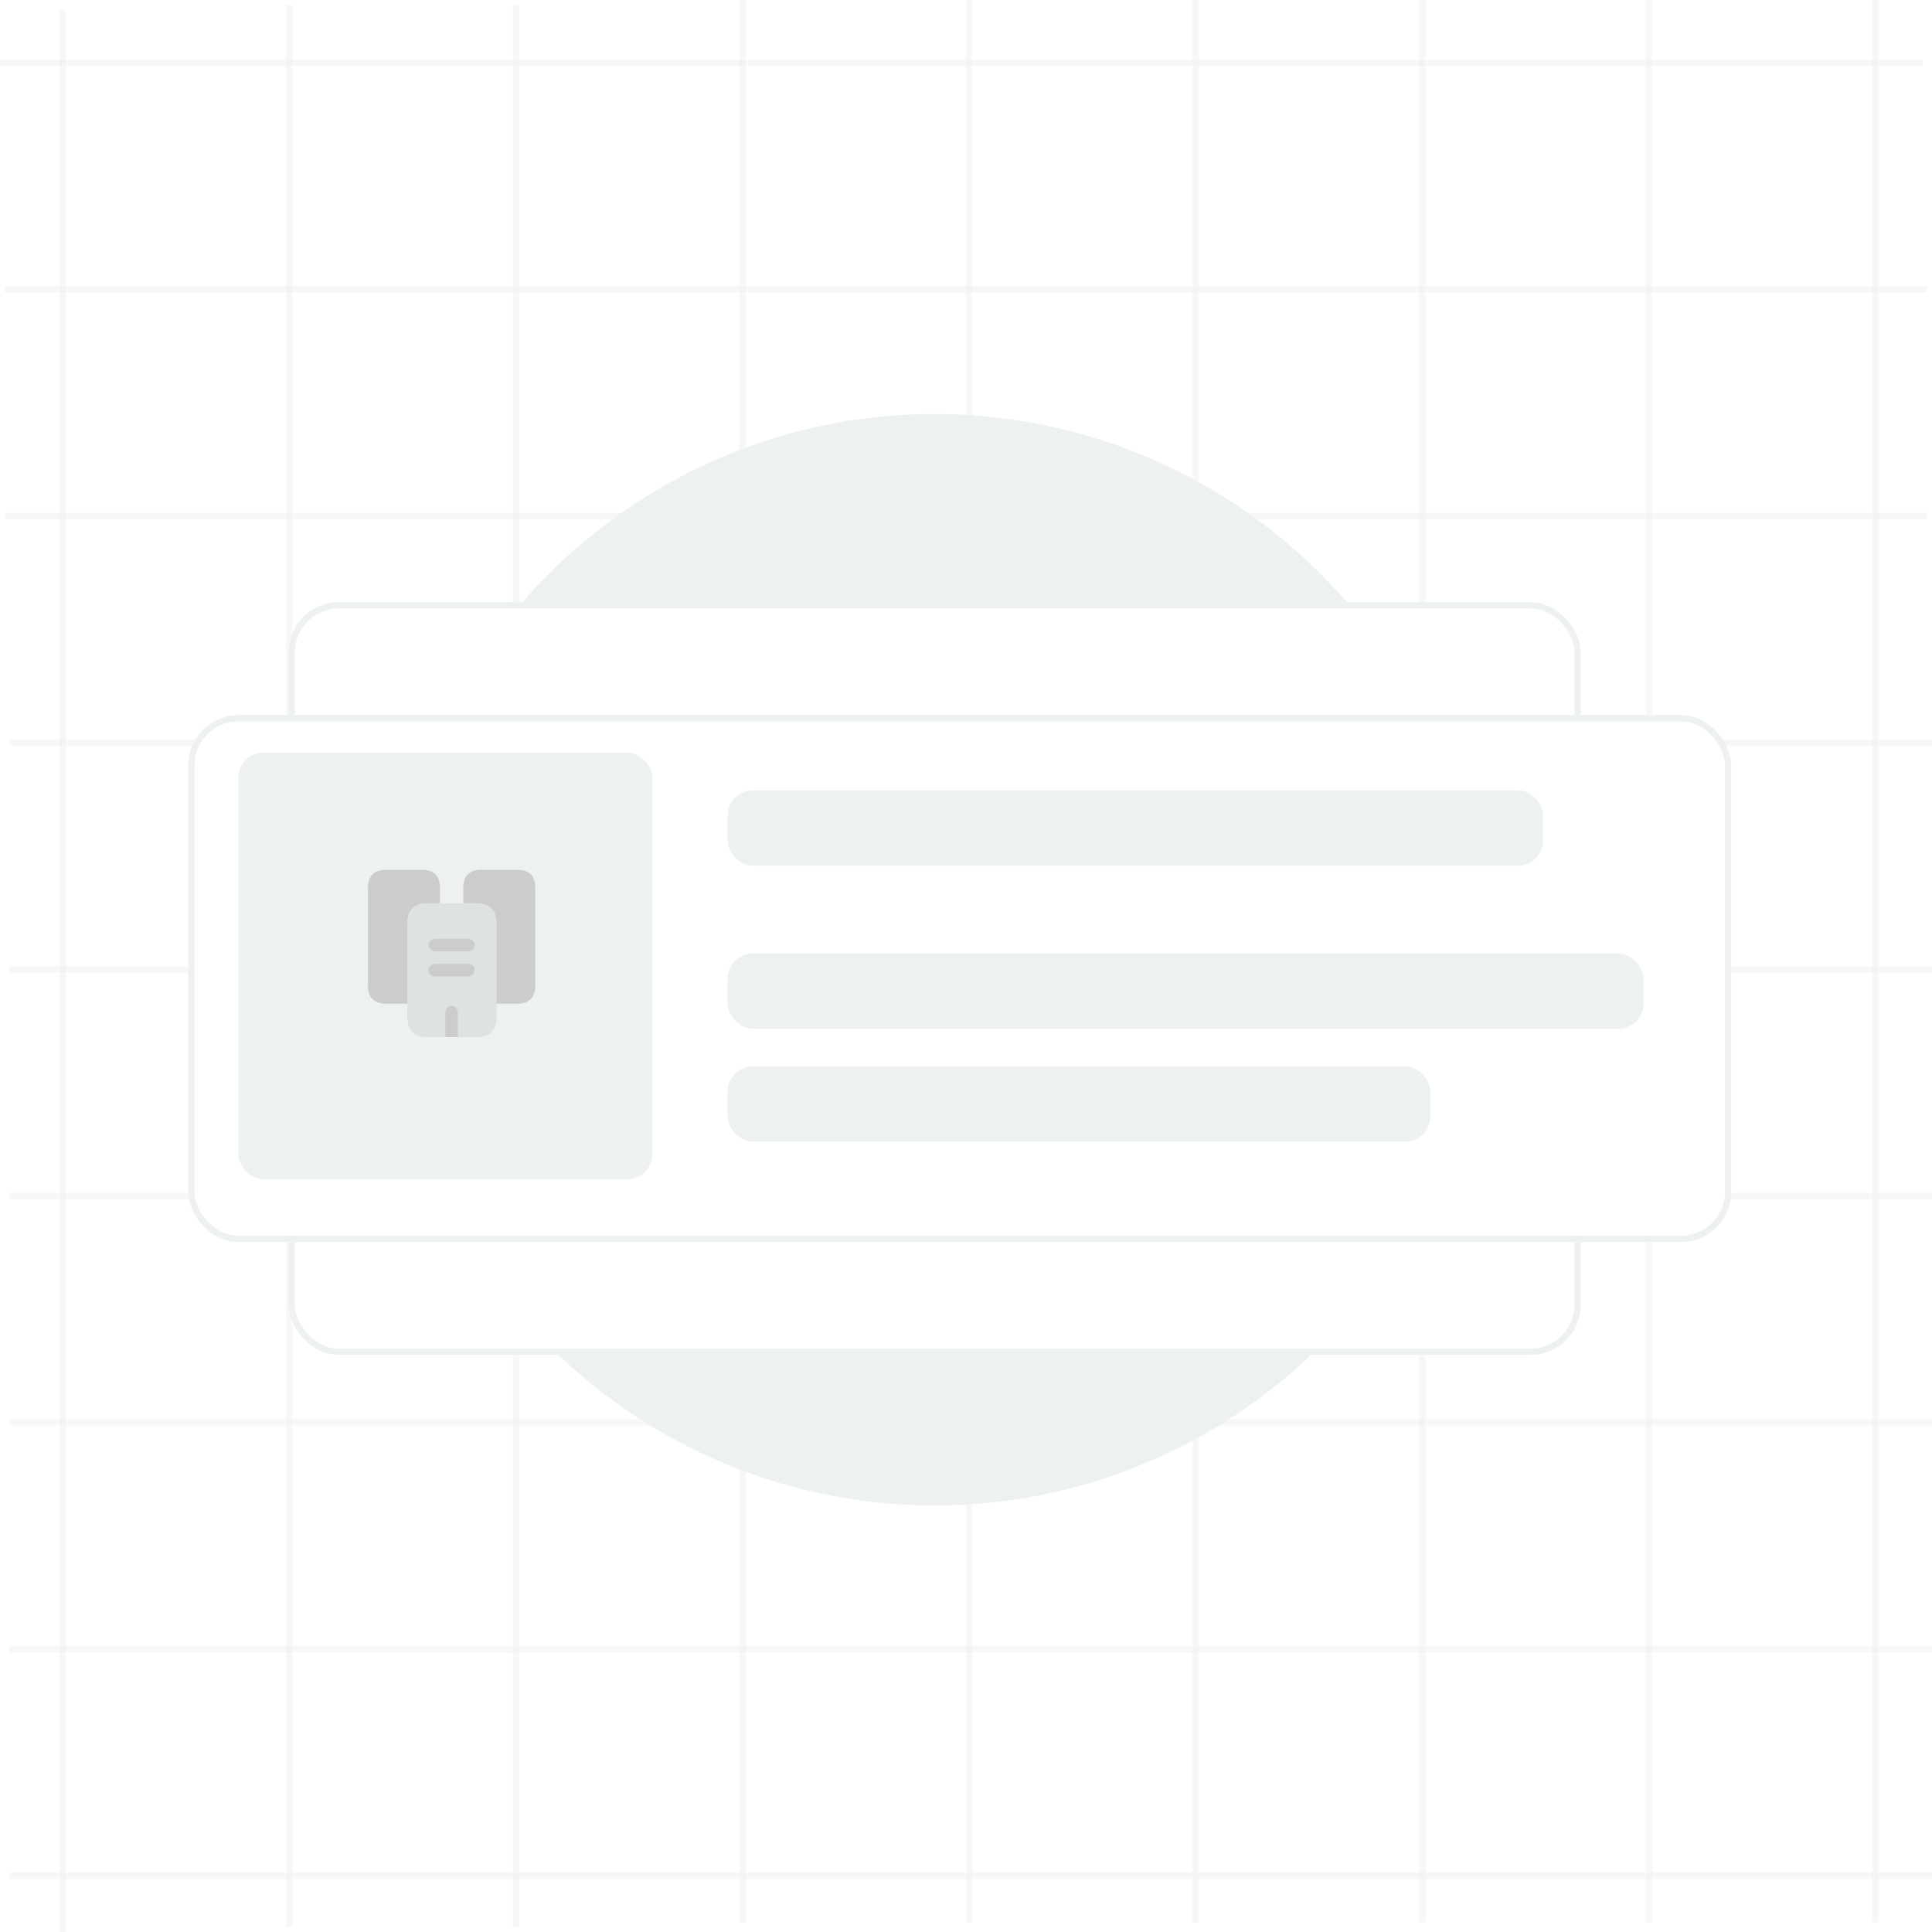 <svg width="254" height="254" viewBox="0 0 154 154" fill="none" xmlns="http://www.w3.org/2000/svg">
<line x1="23.06" y1="0.386" x2="23.06" y2="153.615" stroke="#F1F1F1" stroke-opacity="0.56" stroke-width="0.5"/>
<line x1="41.124" y1="0.386" x2="41.124" y2="153.615" stroke="#F1F1F1" stroke-opacity="0.56" stroke-width="0.5"/>
<line x1="4.996" y1="0.771" x2="4.996" y2="154" stroke="#F1F1F1" stroke-opacity="0.56" stroke-width="0.5"/>
<line x1="59.188" y1="1.13338e-08" x2="59.188" y2="153.229" stroke="#F1F1F1" stroke-opacity="0.56" stroke-width="0.5"/>
<line x1="77.252" y1="1.13338e-08" x2="77.252" y2="153.229" stroke="#F1F1F1" stroke-opacity="0.56" stroke-width="0.5"/>
<line x1="95.315" y1="1.13338e-08" x2="95.315" y2="153.229" stroke="#F1F1F1" stroke-opacity="0.56" stroke-width="0.5"/>
<line x1="113.379" y1="1.13338e-08" x2="113.379" y2="153.229" stroke="#F1F1F1" stroke-opacity="0.56" stroke-width="0.5"/>
<line x1="131.442" y1="1.13338e-08" x2="131.442" y2="153.229" stroke="#F1F1F1" stroke-opacity="0.56" stroke-width="0.5"/>
<line x1="149.507" y1="1.13338e-08" x2="149.507" y2="153.229" stroke="#F1F1F1" stroke-opacity="0.56" stroke-width="0.5"/>
<line x1="153.614" y1="23.067" x2="0.385" y2="23.067" stroke="#F1F1F1" stroke-opacity="0.56" stroke-width="0.5"/>
<line x1="153.614" y1="41.132" x2="0.385" y2="41.132" stroke="#F1F1F1" stroke-opacity="0.56" stroke-width="0.5"/>
<line x1="153.229" y1="5.004" x2="9.15499e-05" y2="5.004" stroke="#F1F1F1" stroke-opacity="0.56" stroke-width="0.5"/>
<line x1="154" y1="59.195" x2="0.771" y2="59.195" stroke="#F1F1F1" stroke-opacity="0.56" stroke-width="0.5"/>
<line x1="154" y1="77.259" x2="0.771" y2="77.259" stroke="#F1F1F1" stroke-opacity="0.56" stroke-width="0.5"/>
<line x1="154" y1="95.323" x2="0.771" y2="95.323" stroke="#F1F1F1" stroke-opacity="0.56" stroke-width="0.5"/>
<line x1="154" y1="113.386" x2="0.771" y2="113.386" stroke="#F1F1F1" stroke-opacity="0.56" stroke-width="0.5"/>
<line x1="154" y1="131.45" x2="0.771" y2="131.45" stroke="#F1F1F1" stroke-opacity="0.56" stroke-width="0.5"/>
<line x1="154" y1="149.514" x2="0.771" y2="149.514" stroke="#F1F1F1" stroke-opacity="0.56" stroke-width="0.5"/>
<circle cx="74.5" cy="76.5" r="43.5" fill="#EDF1F1"/>
<g filter="url(#filter0_d_1853_1954)">
<rect x="23" y="47" width="103" height="60" rx="4" fill="white"/>
<rect x="23.25" y="47.25" width="102.5" height="59.5" rx="3.75" stroke="#EDF1F1" stroke-width="0.5"/>
</g>
<g filter="url(#filter1_d_1853_1954)">
<rect x="15" y="56" width="123" height="42" rx="4" fill="white"/>
<rect x="15.25" y="56.25" width="122.5" height="41.5" rx="3.75" stroke="#EDF1F1" stroke-width="0.5"/>
</g>
<rect x="19" y="60" width="33" height="34" rx="2" fill="#EDF1F1"/>
<rect x="58" y="63" width="65" height="6" rx="2" fill="#EDF1F1"/>
<rect x="58" y="76" width="73" height="6" rx="2" fill="#EDF1F1"/>
<rect x="58" y="85" width="56" height="6" rx="2" fill="#EDF1F1"/>
<path d="M35.066 70.766V72H34.08C33.006 72 32.466 72.54 32.466 73.613V80H30.766C29.813 80 29.333 79.52 29.333 78.566V70.766C29.333 69.813 29.813 69.333 30.766 69.333H33.633C34.586 69.333 35.066 69.813 35.066 70.766Z" fill="#CCCCCC"/>
<path opacity="0.4" d="M39.58 73.613V81.053C39.58 82.127 39.047 82.667 37.974 82.667H34.08C33.007 82.667 32.467 82.127 32.467 81.053V73.613C32.467 72.54 33.007 72 34.08 72H37.974C39.047 72 39.58 72.54 39.58 73.613Z" fill="#CCCCCC"/>
<path d="M42.667 70.766V78.566C42.667 79.52 42.187 80 41.234 80H39.58V73.613C39.58 72.54 39.047 72 37.974 72H36.934V70.766C36.934 69.813 37.414 69.333 38.367 69.333H41.234C42.187 69.333 42.667 69.813 42.667 70.766Z" fill="#CCCCCC"/>
<path d="M37.334 75.833H34.667C34.394 75.833 34.167 75.606 34.167 75.333C34.167 75.06 34.394 74.833 34.667 74.833H37.334C37.607 74.833 37.834 75.06 37.834 75.333C37.834 75.606 37.607 75.833 37.334 75.833Z" fill="#CCCCCC"/>
<path d="M37.334 77.833H34.667C34.394 77.833 34.167 77.606 34.167 77.333C34.167 77.06 34.394 76.833 34.667 76.833H37.334C37.607 76.833 37.834 77.06 37.834 77.333C37.834 77.606 37.607 77.833 37.334 77.833Z" fill="#CCCCCC"/>
<path d="M36.5 80.667V82.667H35.5V80.667C35.5 80.394 35.727 80.167 36 80.167C36.273 80.167 36.5 80.394 36.5 80.667Z" fill="#CCCCCC"/>
<defs>
<filter id="filter0_d_1853_1954" x="21" y="46" width="107" height="64" filterUnits="userSpaceOnUse" color-interpolation-filters="sRGB">
<feFlood flood-opacity="0" result="BackgroundImageFix"/>
<feColorMatrix in="SourceAlpha" type="matrix" values="0 0 0 0 0 0 0 0 0 0 0 0 0 0 0 0 0 0 127 0" result="hardAlpha"/>
<feMorphology radius="2" operator="erode" in="SourceAlpha" result="effect1_dropShadow_1853_1954"/>
<feOffset dy="1"/>
<feGaussianBlur stdDeviation="2"/>
<feComposite in2="hardAlpha" operator="out"/>
<feColorMatrix type="matrix" values="0 0 0 0 0 0 0 0 0 0 0 0 0 0 0 0 0 0 0.25 0"/>
<feBlend mode="normal" in2="BackgroundImageFix" result="effect1_dropShadow_1853_1954"/>
<feBlend mode="normal" in="SourceGraphic" in2="effect1_dropShadow_1853_1954" result="shape"/>
</filter>
<filter id="filter1_d_1853_1954" x="13" y="55" width="127" height="46" filterUnits="userSpaceOnUse" color-interpolation-filters="sRGB">
<feFlood flood-opacity="0" result="BackgroundImageFix"/>
<feColorMatrix in="SourceAlpha" type="matrix" values="0 0 0 0 0 0 0 0 0 0 0 0 0 0 0 0 0 0 127 0" result="hardAlpha"/>
<feMorphology radius="2" operator="erode" in="SourceAlpha" result="effect1_dropShadow_1853_1954"/>
<feOffset dy="1"/>
<feGaussianBlur stdDeviation="2"/>
<feComposite in2="hardAlpha" operator="out"/>
<feColorMatrix type="matrix" values="0 0 0 0 0 0 0 0 0 0 0 0 0 0 0 0 0 0 0.25 0"/>
<feBlend mode="normal" in2="BackgroundImageFix" result="effect1_dropShadow_1853_1954"/>
<feBlend mode="normal" in="SourceGraphic" in2="effect1_dropShadow_1853_1954" result="shape"/>
</filter>
</defs>
</svg>
